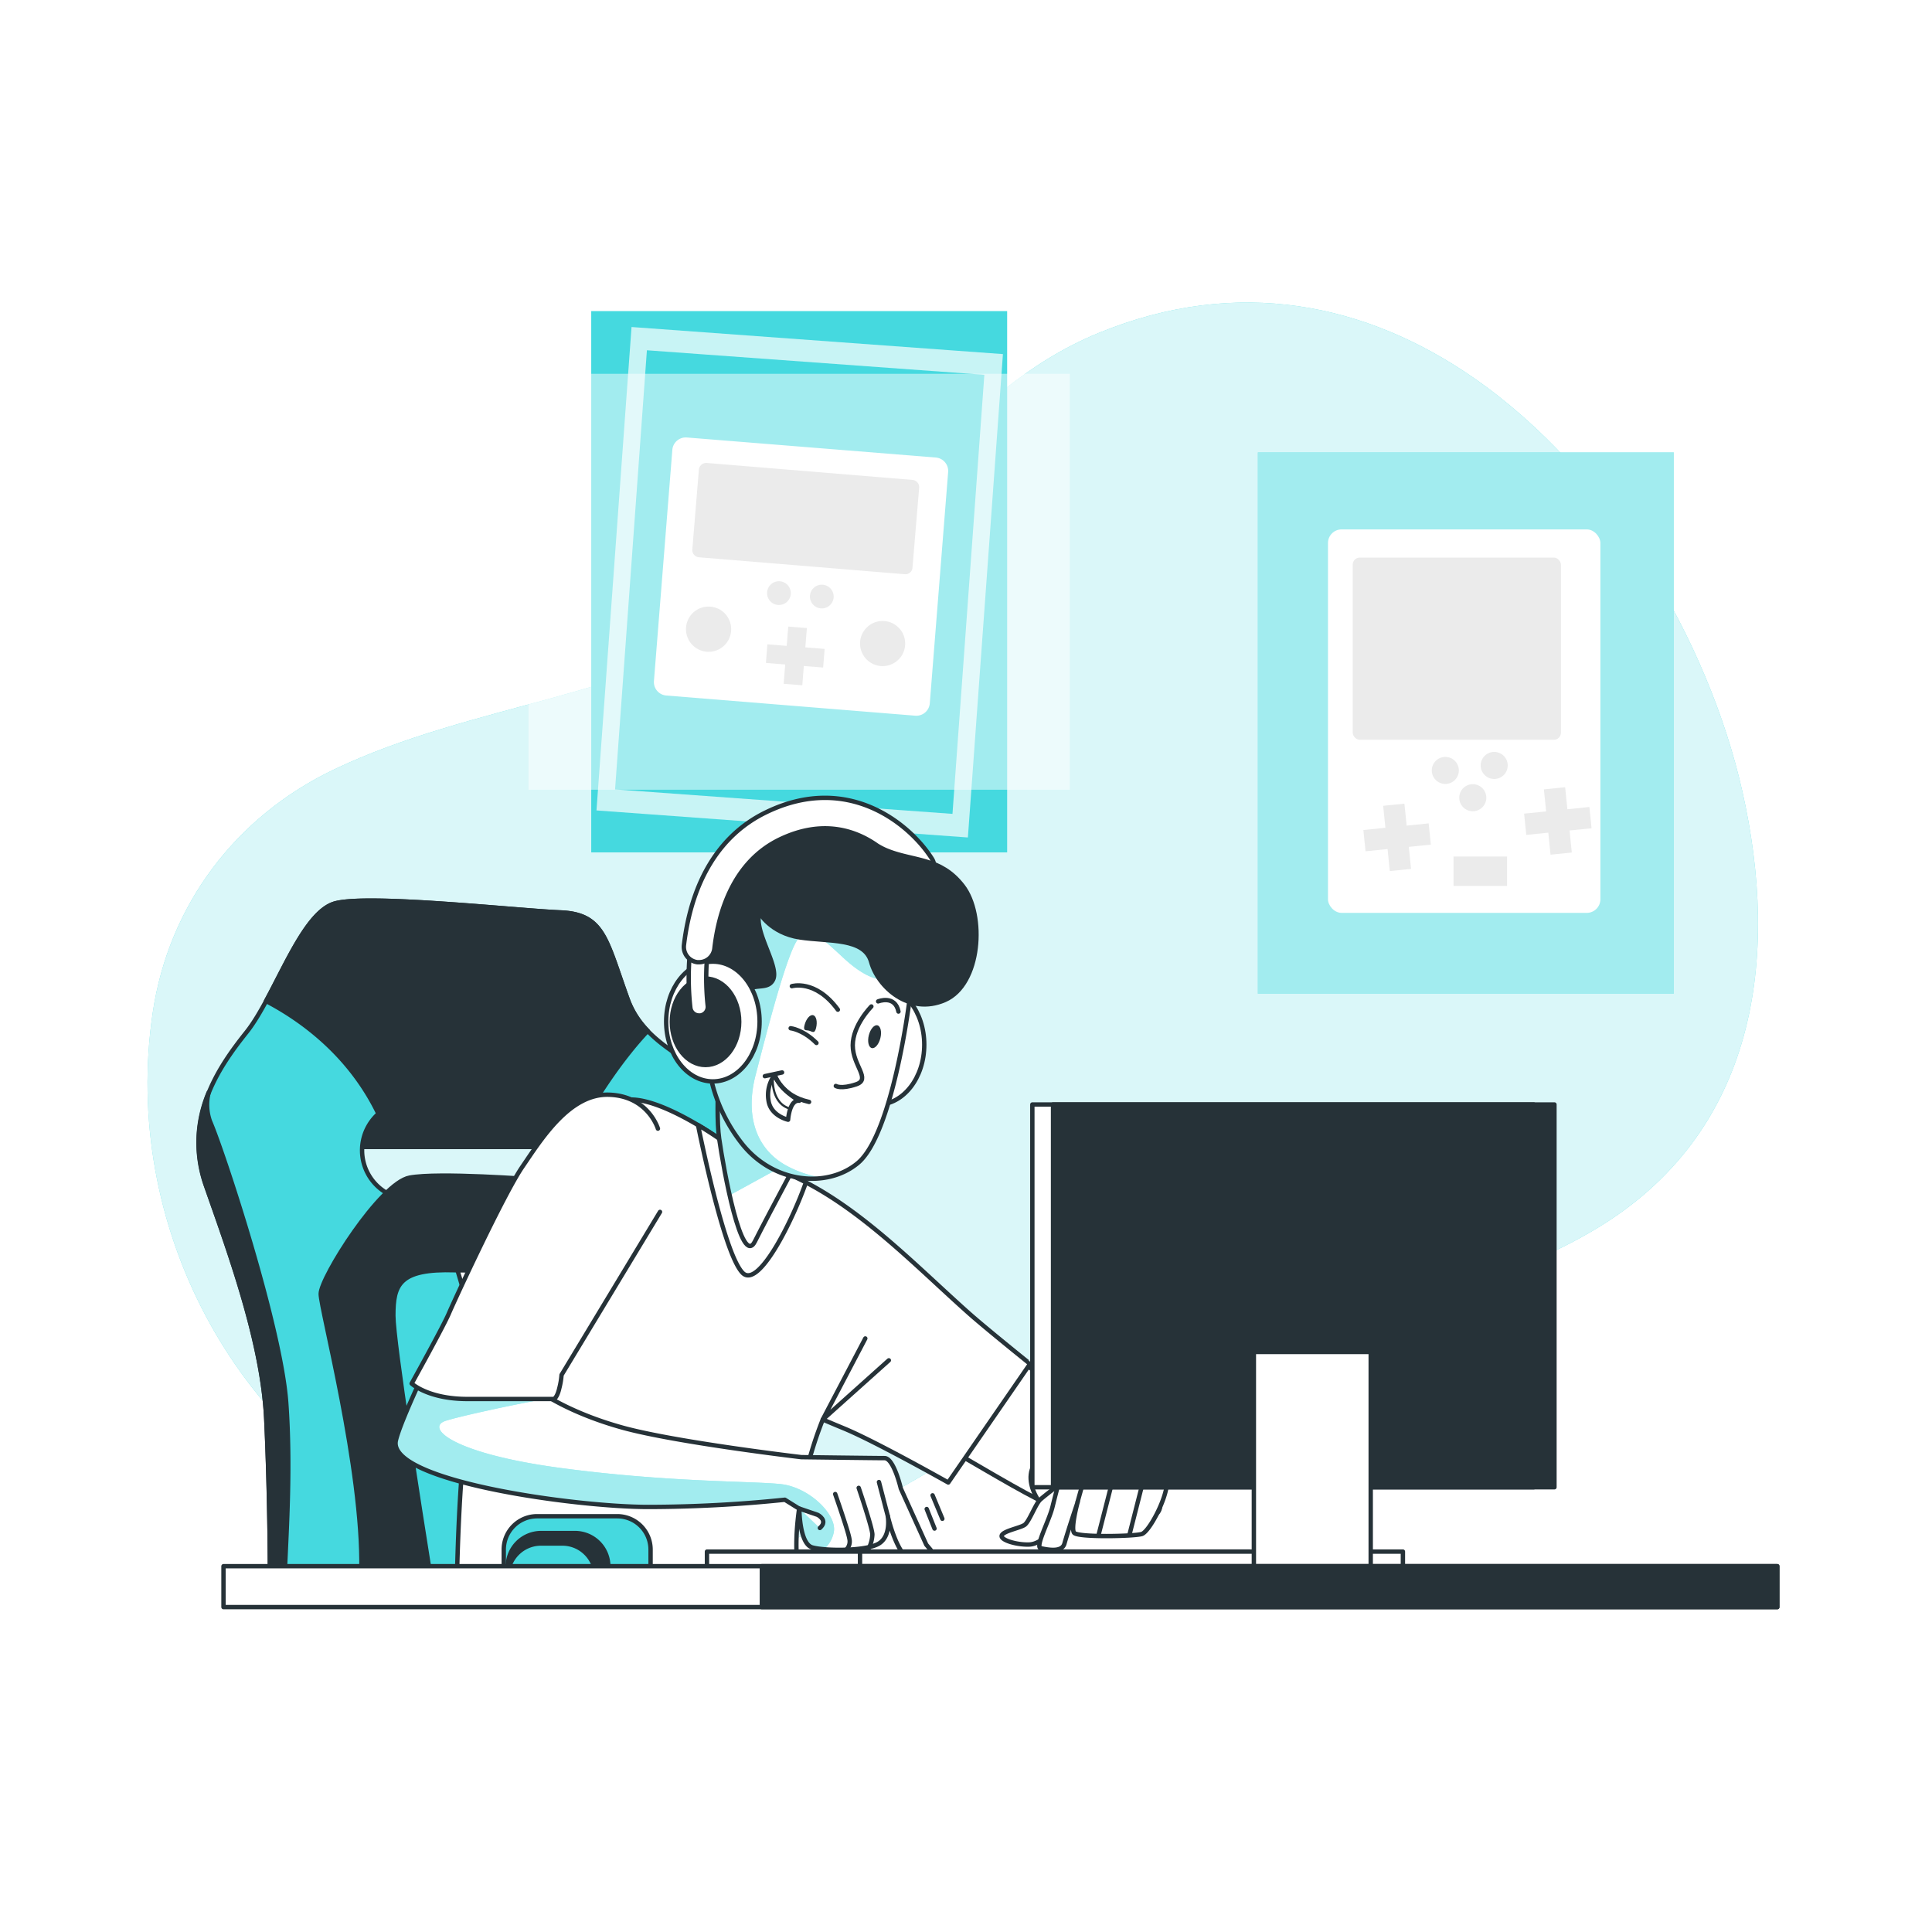 <svg class="animated" id="freepik_stories-gaming" xmlns="http://www.w3.org/2000/svg" xmlns:xlink="http://www.w3.org/1999/xlink" viewBox="0 0 500 500" version="1.1" xmlns:svgjs="http://svgjs.com/svgjs"><style>svg#freepik_stories-gaming:not(.animated) .animable {opacity: 0;}svg#freepik_stories-gaming.animated #freepik--background-simple--inject-165 {animation: 3s Infinite  linear floating;animation-delay: 0s;}svg#freepik_stories-gaming.animated #freepik--Chair--inject-165 {animation: 3s Infinite  linear floating;animation-delay: 0s;}svg#freepik_stories-gaming.animated #freepik--Posters--inject-165 {animation: 3s Infinite  linear floating;animation-delay: 0s;}svg#freepik_stories-gaming.animated #freepik--Character--inject-165 {animation: 3s Infinite  linear floating;animation-delay: 0s;}svg#freepik_stories-gaming.animated #freepik--Device--inject-165 {animation: 3s Infinite  linear floating;animation-delay: 0s;}            @keyframes floating {                0% {                    opacity: 1;                    transform: translateY(0px);                }                50% {                    transform: translateY(-10px);                }                100% {                    opacity: 1;                    transform: translateY(0px);                }            }        </style><g id="freepik--background-simple--inject-165" class="animable" style="transform-origin: 246.576px 242.189px;"><path d="M381.26,97.71c-27.35-18.92-60.69-26.43-97-11.51C248.34,100.94,229.38,137,198.18,158c-33.19,22.36-75.95,24-111.79,41.17-25.33,12.11-42.71,35-46.86,62.89-8.12,54.51,20.9,110.35,71.35,133.24,31.47,14.27,68.14,14.18,99.92.93,24.4-10.18,45.64-26.84,69.95-37.46C323,340.35,372,342.15,412.3,318.46c42.7-25.07,48.28-71,38.6-113.74C442.11,165.91,416.72,122.23,381.26,97.71Z" style="fill: #45D9DF; transform-origin: 246.576px 242.189px;" id="elm5k9589bq8" class="animable"></path><g id="elsn53a8dk6d"><path d="M381.26,97.71c-27.35-18.92-60.69-26.43-97-11.51C248.34,100.94,229.38,137,198.18,158c-33.19,22.36-75.95,24-111.79,41.17-25.33,12.11-42.71,35-46.86,62.89-8.12,54.51,20.9,110.35,71.35,133.24,31.47,14.27,68.14,14.18,99.92.93,24.4-10.18,45.64-26.84,69.95-37.46C323,340.35,372,342.15,412.3,318.46c42.7-25.07,48.28-71,38.6-113.74C442.11,165.91,416.72,122.23,381.26,97.71Z" style="fill: rgb(255, 255, 255); opacity: 0.8; transform-origin: 246.576px 242.189px;" class="animable" id="elqqj2etixdlj"></path></g></g><g id="freepik--Chair--inject-165" class="animable animator-active" style="transform-origin: 128.104px 319.687px;"><path d="M89,296.84h49s14.28,1.87,8.38,15.83h13a21.51,21.51,0,0,0,2.79-19.86c-4-11.48-17.38-13.65-17.38-13.65H93S80.26,284.43,89,296.84Z" style="fill: rgb(38, 50, 56); stroke: rgb(38, 50, 56); stroke-linecap: round; stroke-linejoin: round; stroke-width: 1.133px; transform-origin: 124.689px 295.915px;" id="elmpl0h87oi7" class="animable"></path><path d="M200.54,365.41c-5.17-16-12.7-28.21-10.82-46.07.8-7.55,4-14.89,4.29-22.46.69-20.72-25.13-20.52-31.55-38.18-5.64-15.51-6.11-22.09-17.39-22.56s-49.36-4.7-58.29-2.35-15.52,24-23,33.37-16.45,22.57-10.34,40S68,347.54,68.91,367.29s.94,38.54.94,38.54H204.77S205.71,381.39,200.54,365.41Zm-58.76-55H106.05a12.7,12.7,0,0,1,0-25.39h35.73a12.7,12.7,0,0,1,0,25.39Z" style="fill: #45D9DF; stroke: rgb(38, 50, 56); stroke-linecap: round; stroke-linejoin: round; stroke-width: 1.133px; transform-origin: 128.126px 319.457px;" id="elv5ahrm5vzk" class="animable"></path><path d="M68.85,259.06c8.7,4.54,21.42,13.43,29,29a12.63,12.63,0,0,1,8.21-3.05h35.73a12.62,12.62,0,0,1,9.3,4.11l.27.18c4-6.85,9.75-15.62,16.27-22.52a22.77,22.77,0,0,1-5.16-8.09c-5.64-15.51-6.11-22.09-17.39-22.56s-49.36-4.7-58.29-2.35C79.91,235.59,74.43,248.79,68.85,259.06Z" style="fill: rgb(38, 50, 56); stroke: rgb(38, 50, 56); stroke-linecap: round; stroke-linejoin: round; stroke-width: 1.133px; transform-origin: 118.24px 261.187px;" id="el96g42lxufzk" class="animable"></path><path d="M93.53,406.3h98.68c-.71-8.93-2.44-30-3.9-42.3-1.88-16-2.82-26.33-7.52-31S146.48,306.18,138,305.24c0,0-24.45-1.88-32-.47s-23,25.85-23,30.08C83,338.86,94,380,93.53,406.3Z" style="fill: rgb(38, 50, 56); stroke: rgb(38, 50, 56); stroke-linecap: round; stroke-linejoin: round; stroke-width: 1.133px; transform-origin: 137.605px 355.273px;" id="el43z7lrihrzd" class="animable"></path><path d="M74.08,363.06c-1.41-19.75-16.45-65.34-19.74-72.86a12.75,12.75,0,0,1-.35-7.43,33.19,33.19,0,0,0-.59,24.35c6.11,17.39,14.57,40.42,15.51,60.17s.94,38.54.94,38.54h3.91C74.17,396,75.25,379.39,74.08,363.06Z" style="fill: rgb(38, 50, 56); stroke: rgb(38, 50, 56); stroke-linecap: round; stroke-linejoin: round; stroke-width: 1.133px; transform-origin: 62.989px 344.3px;" id="elp5r75ktwhg" class="animable"></path><path d="M156.35,333.91c-5.64-8.93-24-4.7-38.55-5.17s-16,3.76-16,11.75c0,6.79,7.13,51.93,9.27,65.34H171C171,379.58,161.73,342.43,156.35,333.91Z" style="fill: #45D9DF; stroke: rgb(38, 50, 56); stroke-linecap: round; stroke-linejoin: round; stroke-width: 1.133px; transform-origin: 136.4px 366.986px;" id="eled6f4r59dgw" class="animable"></path><path d="M137.21,328.17c-6.1.12-12.76.73-18.81.59,2.57,8.32,12.62,42.84,13.49,77.07h18.88C149.8,390.21,146.68,355.9,137.21,328.17Z" style="fill: rgb(255, 255, 255); stroke: rgb(38, 50, 56); stroke-linecap: round; stroke-linejoin: round; stroke-width: 1.133px; transform-origin: 134.585px 367px;" id="elzcufsi171pg" class="animable"></path></g><g id="freepik--Posters--inject-165" class="animable" style="transform-origin: 294.122px 169.595px;"><g id="elbi8y2txpbt"><rect x="153.01" y="80.51" width="107.64" height="140.09" style="fill: #45D9DF; transform-origin: 206.83px 150.555px; transform: rotate(4.05deg);" class="animable" id="elm27brkujy"></rect></g><g id="els7676kvxel"><rect x="136.78" y="96.74" width="140.09" height="107.64" style="fill: rgb(255, 255, 255); opacity: 0.5; transform-origin: 206.825px 150.56px; transform: rotate(-85.95deg);" class="animable" id="elaitmf0zrqh"></rect></g><path d="M236.87,185.22,172.44,180a3.49,3.49,0,0,1-3.2-3.76L174,116.42a3.49,3.49,0,0,1,3.75-3.2l64.43,5.19a3.49,3.49,0,0,1,3.2,3.75L240.63,182A3.49,3.49,0,0,1,236.87,185.22Z" style="fill: rgb(255, 255, 255); transform-origin: 207.31px 149.22px;" id="elkti7l1ebdk" class="animable"></path><g id="el21x5ilajmos"><path d="M209.63,154.74a3.07,3.07,0,1,1,2.21,2.6A3.08,3.08,0,0,1,209.63,154.74Z" style="opacity: 0.08; transform-origin: 212.68px 154.387px;" class="animable" id="elucu9u66wwn"></path></g><g id="el52z7evalksa"><path d="M198.54,153.86a3.07,3.07,0,1,1,2.2,2.59A3.06,3.06,0,0,1,198.54,153.86Z" style="opacity: 0.08; transform-origin: 201.589px 153.5px;" class="animable" id="elekolxv7x1qw"></path></g><g id="el7nulu9becnu"><path d="M177.57,163.52a5.85,5.85,0,1,1,4.21,4.94A5.86,5.86,0,0,1,177.57,163.52Z" style="opacity: 0.08; transform-origin: 183.38px 162.833px;" class="animable" id="el5dr7qhtygtk"></path></g><g id="el69w2fu8o0e"><path d="M222.62,167.23a5.84,5.84,0,1,1,4.21,4.94A5.86,5.86,0,0,1,222.62,167.23Z" style="opacity: 0.08; transform-origin: 228.42px 166.551px;" class="animable" id="elqi9vorwpsur"></path></g><g id="el6oxw8drqvu7"><polygon points="213.41 167.94 208.42 167.54 208.82 162.54 204 162.16 203.6 167.15 198.6 166.75 198.22 171.57 203.21 171.97 202.81 176.97 207.63 177.35 208.03 172.36 213.03 172.76 213.41 167.94" style="opacity: 0.08; transform-origin: 205.815px 169.755px;" class="animable" id="el6gufp7ojuoy"></polygon></g><g id="elx96ec34ua8"><path d="M234.18,148.61l-53.26-4.38a1.9,1.9,0,0,1-1.75-2l1.7-20.66a1.91,1.91,0,0,1,2-1.76l53.26,4.39a1.89,1.89,0,0,1,1.75,2L236.14,147A1.82,1.82,0,0,1,234.18,148.61Z" style="opacity: 0.08; transform-origin: 208.525px 134.212px;" class="animable" id="elxpgqnkp09o"></path></g><g id="elhltumva0u0g"><path d="M163.44,84.63l-9.07,125.11,96.12,7,9.07-125.1Zm83.06,126-87.32-6.33,8.24-113.65L254.75,97Z" style="fill: rgb(255, 255, 255); opacity: 0.7; transform-origin: 206.965px 150.685px;" class="animable" id="elc4eymxnzfd"></path></g><g id="elps4uido8vjd"><rect x="325.53" y="117.08" width="107.64" height="140.09" style="fill: #45D9DF; transform-origin: 379.35px 187.125px; transform: rotate(-5.87deg);" class="animable" id="el08dy052s7w85"></rect></g><g id="elpof4jrcarc"><rect x="325.53" y="117.08" width="107.64" height="140.09" style="fill: rgb(255, 255, 255); opacity: 0.5; transform-origin: 379.35px 187.125px; transform: rotate(-5.87deg);" class="animable" id="els7s3qxp5xm9"></rect></g><g id="elhsn2jiwdmtn"><rect x="343.68" y="137.01" width="70.5" height="99.24" rx="3.52" style="fill: rgb(255, 255, 255); transform-origin: 378.93px 186.63px; transform: rotate(-5.82deg);" class="animable" id="elldt8q4d148h"></rect></g><g id="el3oopik7o91"><path d="M383.35,199.12a3.5,3.5,0,1,1,3,2.46A3.52,3.52,0,0,1,383.35,199.12Z" style="opacity: 0.08; transform-origin: 386.697px 198.097px;" class="animable" id="el4gigacptqvm"></path></g><g id="elnmwjjtb7nvn"><path d="M370.7,200.41a3.5,3.5,0,1,1,3,2.46A3.51,3.51,0,0,1,370.7,200.41Z" style="opacity: 0.08; transform-origin: 374.047px 199.387px;" class="animable" id="eln4e8d3miv7h"></path></g><g id="elit15a31u0r"><path d="M377.81,207.47a3.5,3.5,0,1,1,3,2.46A3.5,3.5,0,0,1,377.81,207.47Z" style="opacity: 0.08; transform-origin: 381.157px 206.447px;" class="animable" id="elcr2ymo56efs"></path></g><g id="elghwllj5z70o"><polygon points="411.33 208.85 405.64 209.43 405.06 203.73 399.56 204.29 400.14 209.99 394.44 210.57 395 216.07 400.7 215.49 401.28 221.19 406.78 220.63 406.2 214.93 411.9 214.35 411.33 208.85" style="opacity: 0.08; transform-origin: 403.17px 212.46px;" class="animable" id="eld2y0irqcjn"></polygon></g><g id="elkin7dg5a07"><polygon points="369.74 213.09 364.04 213.67 363.46 207.98 357.96 208.54 358.54 214.23 352.84 214.81 353.4 220.31 359.1 219.73 359.68 225.43 365.18 224.87 364.6 219.17 370.3 218.59 369.74 213.09" style="opacity: 0.08; transform-origin: 361.57px 216.705px;" class="animable" id="els3wgh4aan7l"></polygon></g><g id="elsl1d7m2yuf9"><rect x="350.08" y="144.3" width="53.89" height="47.15" rx="1.83" style="opacity: 0.08; transform-origin: 377.025px 167.875px; transform: rotate(-5.82deg);" class="animable" id="elkiv6mp0544"></rect></g><g id="elskec5hslbhn"><rect x="376.17" y="221.67" width="13.86" height="7.61" style="opacity: 0.08; transform-origin: 383.1px 225.475px; transform: rotate(-5.82deg);" class="animable" id="elfod46x5bbzu"></rect></g></g><g id="freepik--Character--inject-165" class="animable" style="transform-origin: 202.179px 309.186px;"><path d="M224.19,319.58s4.33,1.93,8.66,9.63,65.33,42.33,66.3,52,4.26,11.12-8.26,13-30.11-11-51.3-22.6S208.3,361,208.3,361Z" style="fill: rgb(255, 255, 255); stroke: rgb(38, 50, 56); stroke-linecap: round; stroke-linejoin: round; stroke-width: 1.133px; transform-origin: 254.284px 356.987px;" id="elc26y50cepsk" class="animable"></path><path d="M286.54,370.74s-13.48,1.74-18.26,7.39,2.59,14.48,7.16,16.15,18.49.37,22.4-7,.87-9.13-4.35-13" style="fill: rgb(255, 255, 255); stroke: rgb(38, 50, 56); stroke-linecap: round; stroke-linejoin: round; stroke-width: 1.133px; transform-origin: 283.172px 382.834px;" id="el3dtgrr7onbi" class="animable"></path><path d="M275.33,383.28s-5,3.79-6.15,4.85-2.84,5.68-4,6.5-5.44,1.54-5.92,2.72,3.79,2.49,7.1,2.37,5.91-4,9.1-5.44a19.84,19.84,0,0,1,6.51-1.54s2.95-6.5,1.77-9.1S278,381.39,275.33,383.28Z" style="fill: rgb(255, 255, 255); stroke: rgb(38, 50, 56); stroke-linecap: round; stroke-linejoin: round; stroke-width: 1.133px; transform-origin: 271.621px 390.752px;" id="el3au3dk7nzux" class="animable"></path><path d="M287.19,376.3a9,9,0,0,0-3.19,0,55.93,55.93,0,0,0-7.58,1.62c-1.23.62-3.13,8.43-4.05,12.12s-4.57,10.34-3,10.65,5.44,1.18,6.1-1.19c1.07-3.78,3.44-10.81,3.44-10.81s-1.85,6.77-.93,8,15.69.92,17.54.3,6.15-8.61,6.46-12.92C302.21,380.4,291.84,377.19,287.19,376.3Z" style="fill: rgb(255, 255, 255); stroke: rgb(38, 50, 56); stroke-linecap: round; stroke-linejoin: round; stroke-width: 1.133px; transform-origin: 285.483px 388.631px;" id="elpoc8oggrga" class="animable"></path><line x1="284.31" y1="397.23" x2="288.1" y2="382.45" style="fill: none; stroke: rgb(38, 50, 56); stroke-linecap: round; stroke-linejoin: round; stroke-width: 1.133px; transform-origin: 286.205px 389.84px;" id="el7h48oymeylb" class="animable"></line><line x1="292.35" y1="397" x2="295.9" y2="383.05" style="fill: none; stroke: rgb(38, 50, 56); stroke-linecap: round; stroke-linejoin: round; stroke-width: 1.133px; transform-origin: 294.125px 390.025px;" id="el9nbeu6z08km" class="animable"></line><line x1="278.88" y1="388.67" x2="280.76" y2="381.98" style="fill: none; stroke: rgb(38, 50, 56); stroke-linecap: round; stroke-linejoin: round; stroke-width: 1.133px; transform-origin: 279.82px 385.325px;" id="elrc8l8a3vtwe" class="animable"></line><path d="M250.67,339.8c-14.9-13.24-31.65-31.15-50.95-37.58a40,40,0,0,1-13.6-7.55s-13.57-9.62-22.16-10.09c-9.83-.55-17.42,9.85-22,17.31-20.36,33.27-23,71.75-23.78,110H208.3s-5.24-8.11.48-31.47a97.44,97.44,0,0,1,4.16-13.05c1.67.72,3.51,1.49,5.47,2.3,8.18,3.37,27,14,27,14l21.17-30.71S255,343.66,250.67,339.8Z" style="fill: rgb(255, 255, 255); stroke: rgb(38, 50, 56); stroke-linecap: round; stroke-linejoin: round; stroke-width: 1.133px; transform-origin: 192.38px 348.225px;" id="elxs34ojdffg" class="animable"></path><path d="M168.46,290.86c-2.64-4.71-8.38-9.56-17.37-4.38-11.64,6.7-46.25,75.81-48.63,86.3S148.7,390,167.77,390a347.16,347.16,0,0,0,35.35-1.87l3.75,2.34s0,9.06,3.34,10,13.83,1,17.16-.95,2.39-7.15,2.39-7.15,2.38,10.49,6.19,11.44a8.15,8.15,0,0,0,3.86.06,1.78,1.78,0,0,0,.91-2.92l-1-1.19-6.59-14.54s-1.82-7.86-4.2-7.86-21.54-.25-21.54-.25-32.42-3.81-46.25-7.63S140,360.33,140,360.33l26.52-43.26" style="fill: rgb(255, 255, 255); transform-origin: 171.775px 344.162px;" id="el7bqzc26dgl8" class="animable"></path><g style="clip-path: url(&quot;#freepik--clip-path--inject-165&quot;); transform-origin: 159.117px 358.04px;" id="el16s9p7be0ew" class="animable"><path d="M202.28,384.11c-7.16-.84-29.08-.42-57.33-4.22s-35-10.54-29.51-12.22,24-5.48,25.3-5.48-23.61-4.64-23.61-4.64l13.41-42.41c-13,22.63-26.62,51.2-28.08,57.64C100.07,383.27,148.7,390,167.77,390a347.16,347.16,0,0,0,35.35-1.87l3.75,2.34s0,9.06,3.34,10a16.54,16.54,0,0,0,3,.47,7.66,7.66,0,0,0,2.6-4.57C216.52,391.87,209.45,385,202.28,384.11Z" style="fill: #45D9DF; transform-origin: 159.117px 358.04px;" id="elay45oz8mwm9" class="animable"></path><g id="elyzta5khekr"><path d="M202.28,384.11c-7.16-.84-29.08-.42-57.33-4.22s-35-10.54-29.51-12.22,24-5.48,25.3-5.48-23.61-4.64-23.61-4.64l13.41-42.41c-13,22.63-26.62,51.2-28.08,57.64C100.07,383.27,148.7,390,167.77,390a347.16,347.16,0,0,0,35.35-1.87l3.75,2.34s0,9.06,3.34,10a16.54,16.54,0,0,0,3,.47,7.66,7.66,0,0,0,2.6-4.57C216.52,391.87,209.45,385,202.28,384.11Z" style="fill: rgb(255, 255, 255); opacity: 0.5; transform-origin: 159.117px 358.04px;" class="animable" id="el6n7kf9td0fe"></path></g></g><path d="M168.46,290.86c-2.64-4.71-8.38-9.56-17.37-4.38-11.64,6.7-46.25,75.81-48.63,86.3S148.7,390,167.77,390a347.16,347.16,0,0,0,35.35-1.87l3.75,2.34s0,9.06,3.34,10,13.83,1,17.16-.95,2.39-7.15,2.39-7.15,2.38,10.49,6.19,11.44a8.15,8.15,0,0,0,3.86.06,1.78,1.78,0,0,0,.91-2.92l-1-1.19-6.59-14.54s-1.82-7.86-4.2-7.86-21.54-.25-21.54-.25-32.42-3.81-46.25-7.63S140,360.33,140,360.33l26.52-43.26" style="fill: none; stroke: rgb(38, 50, 56); stroke-linecap: round; stroke-linejoin: round; stroke-width: 1.133px; transform-origin: 171.775px 344.162px;" id="elzjitz0ver3o" class="animable"></path><path d="M222.23,385.06s3.54,10.38,3.54,12.08a8.79,8.79,0,0,1-.85,3.4" style="fill: none; stroke: rgb(38, 50, 56); stroke-linecap: round; stroke-linejoin: round; stroke-width: 1.133px; transform-origin: 224px 392.8px;" id="elbfcm5d96r2" class="animable"></path><path d="M216.15,386.66s3.39,9.63,3.68,11.61a3,3,0,0,1-.85,2.83" style="fill: none; stroke: rgb(38, 50, 56); stroke-linecap: round; stroke-linejoin: round; stroke-width: 1.133px; transform-origin: 218.027px 393.88px;" id="elkdbrded5zwd" class="animable"></path><line x1="229.76" y1="392.33" x2="227.47" y2="383.55" style="fill: none; stroke: rgb(38, 50, 56); stroke-linecap: round; stroke-linejoin: round; stroke-width: 1.133px; transform-origin: 228.615px 387.94px;" id="el7hs6xvg4iec" class="animable"></line><path d="M206.87,390.42l4.74,1.62s2.84,1.42.57,3.4" style="fill: rgb(255, 255, 255); stroke: rgb(38, 50, 56); stroke-linecap: round; stroke-linejoin: round; stroke-width: 1.133px; transform-origin: 209.965px 392.93px;" id="elpqzhtdsoq6" class="animable"></path><path d="M170.27,292.09s-2.54-8.5-12.74-8.78S140,294.92,135.16,302s-17.55,34.54-19,37.94-9.62,18.12-9.62,18.12,4.24,4,14.44,4h22.37s.84-.29,1.41-2.83a19.16,19.16,0,0,0,.57-3.4l25.48-42.19" style="fill: rgb(255, 255, 255); stroke: rgb(38, 50, 56); stroke-linecap: round; stroke-linejoin: round; stroke-width: 1.133px; transform-origin: 138.675px 322.683px;" id="el971tux45t" class="animable"></path><line x1="239.83" y1="390.53" x2="241.85" y2="395.59" style="fill: none; stroke: rgb(38, 50, 56); stroke-linecap: round; stroke-linejoin: round; stroke-width: 1.133px; transform-origin: 240.84px 393.06px;" id="eliv2ji5x4k0c" class="animable"></line><line x1="241.35" y1="386.99" x2="243.88" y2="393.06" style="fill: none; stroke: rgb(38, 50, 56); stroke-linecap: round; stroke-linejoin: round; stroke-width: 1.133px; transform-origin: 242.615px 390.025px;" id="elhphulap22xs" class="animable"></line><polyline points="223.94 346.39 212.94 367.36 230.03 352.05" style="fill: none; stroke: rgb(38, 50, 56); stroke-linecap: round; stroke-linejoin: round; stroke-width: 1.133px; transform-origin: 221.485px 356.875px;" id="eloiajqmh6mwb" class="animable"></polyline><path d="M199.72,302.22a40,40,0,0,1-13.6-7.55s-2.24-1.59-5.47-3.5c1.79,8.77,7.26,34,11.56,38.27,4.13,4.13,12.88-13.52,16.36-23.44A61,61,0,0,0,199.72,302.22Z" style="fill: rgb(255, 255, 255); stroke: rgb(38, 50, 56); stroke-linecap: round; stroke-linejoin: round; stroke-width: 1.133px; transform-origin: 194.61px 310.613px;" id="el5r9fyh0ydcy" class="animable"></path><ellipse cx="227.11" cy="270.37" rx="12.09" ry="15.5" style="fill: rgb(255, 255, 255); stroke: rgb(38, 50, 56); stroke-linecap: round; stroke-linejoin: round; stroke-width: 1.133px; transform-origin: 227.11px 270.37px;" id="ell6c656dvj2s" class="animable"></ellipse><path d="M186.7,266.9s-1.74,19.67-.58,27.77,5.78,33.55,9.25,26.61S211,291.78,211,291.78,190.17,276.16,186.7,266.9Z" style="fill: rgb(255, 255, 255); transform-origin: 198.361px 294.683px;" id="elht2405h93hg" class="animable"></path><g style="clip-path: url(&quot;#freepik--clip-path-2--inject-165&quot;); transform-origin: 198.341px 288.115px;" id="elswbtwnim70l" class="animable"><path d="M186.7,266.9s-1.74,19.67-.58,27.77c.45,3.2,1.46,9.11,2.71,14.66l14.3-7.84,6-6.3,1.83-3.41S190.17,276.16,186.7,266.9Z" style="fill: #45D9DF; transform-origin: 198.341px 288.115px;" id="eluok4nc3posr" class="animable"></path><g id="el7b0ea1yxwyv"><path d="M186.7,266.9s-1.74,19.67-.58,27.77c.45,3.2,1.46,9.11,2.71,14.66l14.3-7.84,6-6.3,1.83-3.41S190.17,276.16,186.7,266.9Z" style="fill: rgb(255, 255, 255); opacity: 0.5; transform-origin: 198.341px 288.115px;" class="animable" id="elt4ta6x0owls"></path></g></g><path d="M186.7,266.9s-1.74,19.67-.58,27.77,5.78,33.55,9.25,26.61S211,291.78,211,291.78,190.17,276.16,186.7,266.9Z" style="fill: none; stroke: rgb(38, 50, 56); stroke-linecap: round; stroke-linejoin: round; stroke-width: 1.133px; transform-origin: 198.361px 294.683px;" id="elphtjodbvjtr" class="animable"></path><path d="M183.22,263.43s-4-24.3-.57-33.56,16.2-13.88,31.24-9.25,23.72,9.25,26,19.67-5.78,16.78-5.78,16.78-6.95-16.2-15-17.94-15.62-2.31-14.46,3.47,1.74,13.31-1.73,16.2-4.05,4.05-5.79,8.68-6.94,9.26-11,4S183.22,263.43,183.22,263.43Z" style="fill: rgb(38, 50, 56); stroke: rgb(38, 50, 56); stroke-linecap: round; stroke-linejoin: round; stroke-width: 1.133px; transform-origin: 210.778px 246.309px;" id="elkt6iikbsdjh" class="animable"></path><path d="M187.27,265.16s-1.15-7.52-6.36-4.62,2.31,13.88,2.31,13.88a42.06,42.06,0,0,0,8.68,21.41C200,306.24,214,307.65,222,301c9-7.48,13.3-41.65,13.3-41.65s3.47-4.63-4-16.2-33-11.57-34.71-6.94,5.21,13.88,3.47,17.35-6.94-.57-8.1,5.79S189.59,270.37,187.27,265.16Z" style="fill: rgb(255, 255, 255); transform-origin: 207.588px 269.184px;" id="elmp92i8fifd" class="animable"></path><g style="clip-path: url(&quot;#freepik--clip-path-3--inject-165&quot;); transform-origin: 206.791px 269.165px;" id="elaiiusjnl3y7" class="animable"><path d="M231.24,243.18c-7.52-11.57-33-11.57-34.71-6.94s5.21,13.88,3.47,17.35-6.94-.57-8.1,5.79-2.31,11-4.63,5.78c0,0-1.15-7.52-6.36-4.62s2.31,13.88,2.31,13.88a42.06,42.06,0,0,0,8.68,21.41,23.09,23.09,0,0,0,21.07,9,29,29,0,0,1-9.84-3.38c-8-4.64-10.12-13.49-7.59-23.19s8.43-33.3,11.4-35.7,5-.55,11.36,5.35,9.7,5.48,9.7,5.48l6.51-4.21A38.77,38.77,0,0,0,231.24,243.18Z" style="fill: #45D9DF; transform-origin: 206.791px 269.165px;" id="elpyeei5djk7r" class="animable"></path><g id="el9m3vnogfhcv"><path d="M231.24,243.18c-7.52-11.57-33-11.57-34.71-6.94s5.21,13.88,3.47,17.35-6.94-.57-8.1,5.79-2.31,11-4.63,5.78c0,0-1.15-7.52-6.36-4.62s2.31,13.88,2.31,13.88a42.06,42.06,0,0,0,8.68,21.41,23.09,23.09,0,0,0,21.07,9,29,29,0,0,1-9.84-3.38c-8-4.64-10.12-13.49-7.59-23.19s8.43-33.3,11.4-35.7,5-.55,11.36,5.35,9.7,5.48,9.7,5.48l6.51-4.21A38.77,38.77,0,0,0,231.24,243.18Z" style="fill: rgb(255, 255, 255); opacity: 0.5; transform-origin: 206.791px 269.165px;" class="animable" id="el5b74fm5wd6x"></path></g></g><path d="M187.27,265.16s-1.15-7.52-6.36-4.62,2.31,13.88,2.31,13.88a42.06,42.06,0,0,0,8.68,21.41C200,306.24,214,307.65,222,301c9-7.48,13.3-41.65,13.3-41.65s3.47-4.63-4-16.2-33-11.57-34.71-6.94,5.21,13.88,3.47,17.35-6.94-.57-8.1,5.79S189.59,270.37,187.27,265.16Z" style="fill: none; stroke: rgb(38, 50, 56); stroke-linecap: round; stroke-linejoin: round; stroke-width: 1.133px; transform-origin: 207.588px 269.184px;" id="elywudd8evzu" class="animable"></path><path d="M209.39,285.18c-7.31-1.59-8.9-7-8.9-7" style="fill: none; stroke: rgb(38, 50, 56); stroke-linecap: round; stroke-linejoin: round; stroke-width: 1.133px; transform-origin: 204.94px 281.68px;" id="elgjfu4mzsf1i" class="animable"></path><path d="M211.3,269.92c-3.5-3.49-6.68-3.81-6.68-3.81" style="fill: none; stroke: rgb(38, 50, 56); stroke-linecap: round; stroke-linejoin: round; stroke-width: 1.133px; transform-origin: 207.96px 268.015px;" id="elxp2cukbhlc" class="animable"></path><line x1="202.4" y1="277.55" x2="197.94" y2="278.51" style="fill: none; stroke: rgb(38, 50, 56); stroke-linecap: round; stroke-linejoin: round; stroke-width: 1.133px; transform-origin: 200.17px 278.03px;" id="eld3qmb6gm72m" class="animable"></line><path d="M200.49,278.19a8.69,8.69,0,0,0-1.59,6.68c.59,3.94,5.06,4.91,5.06,4.91s.34-5.23,2.89-4.91C206.85,284.87,201.76,282,200.49,278.19Z" style="fill: none; stroke: rgb(38, 50, 56); stroke-linecap: round; stroke-linejoin: round; stroke-width: 1.133px; transform-origin: 202.811px 283.985px;" id="eluc7sehsp6xa" class="animable"></path><path d="M200,278.42s-.69,6.61,4,8.35" style="fill: none; stroke: rgb(38, 50, 56); stroke-linecap: round; stroke-linejoin: round; stroke-width: 0.566px; transform-origin: 201.982px 282.595px;" id="el95h7yt322hn" class="animable"></path><path d="M225.51,260.47s-4.82,4.82-4.82,10.07,4.82,8.76.88,10.08-5.26.43-5.26.43" style="fill: none; stroke: rgb(38, 50, 56); stroke-linecap: round; stroke-linejoin: round; stroke-width: 1.133px; transform-origin: 220.91px 270.907px;" id="eld2r59tdlbfc" class="animable"></path><path d="M211.2,266.05c-.41,1.62-1,.9-1.81.69s-1.59.18-1.18-1.44,1.41-2.78,2.23-2.57S211.6,264.42,211.2,266.05Z" style="fill: rgb(38, 50, 56); transform-origin: 209.732px 264.893px;" id="elu625a6y2ng" class="animable"></path><path d="M227.84,268.67c-.41,1.63-1.41,2.78-2.23,2.57s-1.17-1.69-.76-3.32,1.41-2.77,2.23-2.57S228.25,267.05,227.84,268.67Z" style="fill: rgb(38, 50, 56); transform-origin: 226.345px 268.296px;" id="el85ktveojqm3" class="animable"></path><path d="M204.93,255.22s6.07-1.88,11.91,6.08" style="fill: none; stroke: rgb(38, 50, 56); stroke-linecap: round; stroke-linejoin: round; stroke-width: 1.133px; transform-origin: 210.885px 258.163px;" id="elvpdzeshii9s" class="animable"></path><path d="M227.26,259.16s4.38-1.75,5.26,2.63" style="fill: none; stroke: rgb(38, 50, 56); stroke-linecap: round; stroke-linejoin: round; stroke-width: 1.133px; transform-origin: 229.89px 260.302px;" id="elt7q2yc04or" class="animable"></path><path d="M196.53,236.24s2.89,5.2,10.41,6.36,16.78,0,18.52,6.37,9.83,13.88,19.09,9.83,10.41-22,4.63-29.5-12.73-6.37-19.67-9.26-6.94-8.1-17.36-8.1-22.56,9.83-15.62,15.62" style="fill: rgb(38, 50, 56); stroke: rgb(38, 50, 56); stroke-linecap: round; stroke-linejoin: round; stroke-width: 1.133px; transform-origin: 223.601px 235.942px;" id="el7pafxwacoqy" class="animable"></path><ellipse cx="184.49" cy="264.37" rx="12.09" ry="15.5" style="fill: rgb(255, 255, 255); stroke: rgb(38, 50, 56); stroke-linecap: round; stroke-linejoin: round; stroke-width: 1.133px; transform-origin: 184.49px 264.37px;" id="elx4jy06a5ve" class="animable"></ellipse><ellipse cx="182.59" cy="264.44" rx="8.72" ry="11.19" style="fill: rgb(38, 50, 56); stroke: rgb(38, 50, 56); stroke-linecap: round; stroke-linejoin: round; stroke-width: 1.133px; transform-origin: 182.59px 264.44px;" id="eli8vwv126atc" class="animable"></ellipse><path d="M180.91,262.8a2.25,2.25,0,0,1-2.24-1.95,70,70,0,0,1,.05-16,2.26,2.26,0,1,1,4.5.52,67.54,67.54,0,0,0-.07,14.89,2.25,2.25,0,0,1-1.93,2.55A1.67,1.67,0,0,1,180.91,262.8Z" style="fill: rgb(255, 255, 255); stroke: rgb(38, 50, 56); stroke-linecap: round; stroke-linejoin: round; stroke-width: 1.133px; transform-origin: 180.736px 252.828px;" id="ellfrf3f8btr" class="animable"></path><path d="M227,218.83l0,0a17.18,17.18,0,0,0,2.43,1.25c4.18,1.74,8.37,2,12.3,3.61a3.91,3.91,0,0,0-.56-1.46c-5.49-8.71-21.53-22.42-42.94-12C186.32,216,179,227.9,177,244.62a4,4,0,0,0,3.48,4.4l.47,0a4,4,0,0,0,3.93-3.51c1.12-9.69,5-22.45,16.86-28.23C212.84,211.92,221.43,214.89,227,218.83Z" style="fill: rgb(255, 255, 255); stroke: rgb(38, 50, 56); stroke-linecap: round; stroke-linejoin: round; stroke-width: 1.133px; transform-origin: 209.353px 227.751px;" id="elfi78typbduu" class="animable"></path></g><g id="freepik--Device--inject-165" class="animable" style="transform-origin: 258.9px 350.88px;"><rect x="182.96" y="401.55" width="140.5" height="5.67" style="fill: rgb(255, 255, 255); stroke: rgb(38, 50, 56); stroke-linecap: round; stroke-linejoin: round; stroke-width: 1.133px; transform-origin: 253.21px 404.385px;" id="elgtksow3bbka" class="animable"></rect><rect x="222.57" y="401.55" width="140.5" height="5.67" style="fill: rgb(255, 255, 255); stroke: rgb(38, 50, 56); stroke-linecap: round; stroke-linejoin: round; stroke-width: 1.133px; transform-origin: 292.82px 404.385px;" id="ely7eh5q08oi" class="animable"></rect><path d="M139,392.4h20.74a8.63,8.63,0,0,1,8.63,8.63V411.4a0,0,0,0,1,0,0h-38a0,0,0,0,1,0,0V401A8.63,8.63,0,0,1,139,392.4Z" style="fill: #45D9DF; stroke: rgb(38, 50, 56); stroke-linecap: round; stroke-linejoin: round; stroke-width: 1.133px; transform-origin: 149.37px 401.9px;" id="elxw1zhaas4rh" class="animable"></path><path d="M140,396.75h8.8a8.63,8.63,0,0,1,8.63,8.63v10.37a0,0,0,0,1,0,0H131.42a0,0,0,0,1,0,0V405.37A8.63,8.63,0,0,1,140,396.75Z" style="fill: rgb(38, 50, 56); stroke: rgb(38, 50, 56); stroke-linecap: round; stroke-linejoin: round; stroke-width: 1.133px; transform-origin: 144.425px 406.25px;" id="el7iv8rzv2pel" class="animable"></path><path d="M140,399.46h5.55a8.63,8.63,0,0,1,8.63,8.63v3.86a0,0,0,0,1,0,0h-22.8a0,0,0,0,1,0,0v-3.86A8.63,8.63,0,0,1,140,399.46Z" style="fill: #45D9DF; stroke: rgb(38, 50, 56); stroke-linecap: round; stroke-linejoin: round; stroke-width: 1.133px; transform-origin: 142.78px 405.705px;" id="ely7fv9vkytx" class="animable"></path><rect x="267.17" y="285.84" width="129.76" height="99.06" style="fill: rgb(255, 255, 255); stroke: rgb(38, 50, 56); stroke-linecap: round; stroke-linejoin: round; stroke-width: 1.133px; transform-origin: 332.05px 335.37px;" id="eldjfq13mssvb" class="animable"></rect><rect x="272.53" y="285.84" width="129.76" height="99.06" style="fill: rgb(38, 50, 56); stroke: rgb(38, 50, 56); stroke-linecap: round; stroke-linejoin: round; stroke-width: 1.133px; transform-origin: 337.41px 335.37px;" id="elsnwk16xr3ve" class="animable"></rect><rect x="324.5" y="349.89" width="30.24" height="57.32" style="fill: rgb(255, 255, 255); stroke: rgb(38, 50, 56); stroke-linecap: round; stroke-linejoin: round; stroke-width: 1.133px; transform-origin: 339.62px 378.55px;" id="elh2uupvioddk" class="animable"></rect><rect x="57.84" y="405.33" width="402.12" height="10.59" style="fill: rgb(255, 255, 255); stroke: rgb(38, 50, 56); stroke-linecap: round; stroke-linejoin: round; stroke-width: 1.133px; transform-origin: 258.9px 410.625px;" id="eldr7ftmd9e5m" class="animable"></rect><rect x="197.17" y="405.33" width="262.79" height="10.59" style="fill: rgb(38, 50, 56); stroke: rgb(38, 50, 56); stroke-linecap: round; stroke-linejoin: round; stroke-width: 1.133px; transform-origin: 328.565px 410.625px;" id="elupuyf31kd6s" class="animable"></rect></g><defs><clipPath id="freepik--clip-path--inject-165"><path d="M168.46,290.86c-2.64-4.71-8.38-9.56-17.37-4.38-11.64,6.7-46.25,75.81-48.63,86.3S148.7,390,167.77,390a347.16,347.16,0,0,0,35.35-1.87l3.75,2.34s0,9.06,3.34,10,13.83,1,17.16-.95,2.39-7.15,2.39-7.15,2.38,10.49,6.19,11.44a8.15,8.15,0,0,0,3.86.06,1.78,1.78,0,0,0,.91-2.92l-1-1.19-6.59-14.54s-1.82-7.86-4.2-7.86-21.54-.25-21.54-.25-32.42-3.81-46.25-7.63S140,360.33,140,360.33l26.52-43.26" style="fill:#fff;stroke:#263238;stroke-linecap:round;stroke-linejoin:round;stroke-width:1.133px"></path></clipPath><clipPath id="freepik--clip-path-2--inject-165"><path d="M186.7,266.9s-1.74,19.67-.58,27.77,5.78,33.55,9.25,26.61S211,291.78,211,291.78,190.17,276.16,186.7,266.9Z" style="fill:#fff;stroke:#263238;stroke-linecap:round;stroke-linejoin:round;stroke-width:1.133px"></path></clipPath><clipPath id="freepik--clip-path-3--inject-165"><path d="M187.27,265.16s-1.15-7.52-6.36-4.62,2.31,13.88,2.31,13.88a42.06,42.06,0,0,0,8.68,21.41C200,306.24,214,307.65,222,301c9-7.48,13.3-41.65,13.3-41.65s3.47-4.63-4-16.2-33-11.57-34.71-6.94,5.21,13.88,3.47,17.35-6.94-.57-8.1,5.79S189.59,270.37,187.27,265.16Z" style="fill:#fff;stroke:#263238;stroke-linecap:round;stroke-linejoin:round;stroke-width:1.133px"></path></clipPath></defs><defs>     <filter id="active" height="200%">         <feMorphology in="SourceAlpha" result="DILATED" operator="dilate" radius="2"></feMorphology>                <feFlood flood-color="#32DFEC" flood-opacity="1" result="PINK"></feFlood>        <feComposite in="PINK" in2="DILATED" operator="in" result="OUTLINE"></feComposite>        <feMerge>            <feMergeNode in="OUTLINE"></feMergeNode>            <feMergeNode in="SourceGraphic"></feMergeNode>        </feMerge>    </filter>    <filter id="hover" height="200%">        <feMorphology in="SourceAlpha" result="DILATED" operator="dilate" radius="2"></feMorphology>                <feFlood flood-color="#ff0000" flood-opacity="0.5" result="PINK"></feFlood>        <feComposite in="PINK" in2="DILATED" operator="in" result="OUTLINE"></feComposite>        <feMerge>            <feMergeNode in="OUTLINE"></feMergeNode>            <feMergeNode in="SourceGraphic"></feMergeNode>        </feMerge>            <feColorMatrix type="matrix" values="0   0   0   0   0                0   1   0   0   0                0   0   0   0   0                0   0   0   1   0 "></feColorMatrix>    </filter></defs></svg>